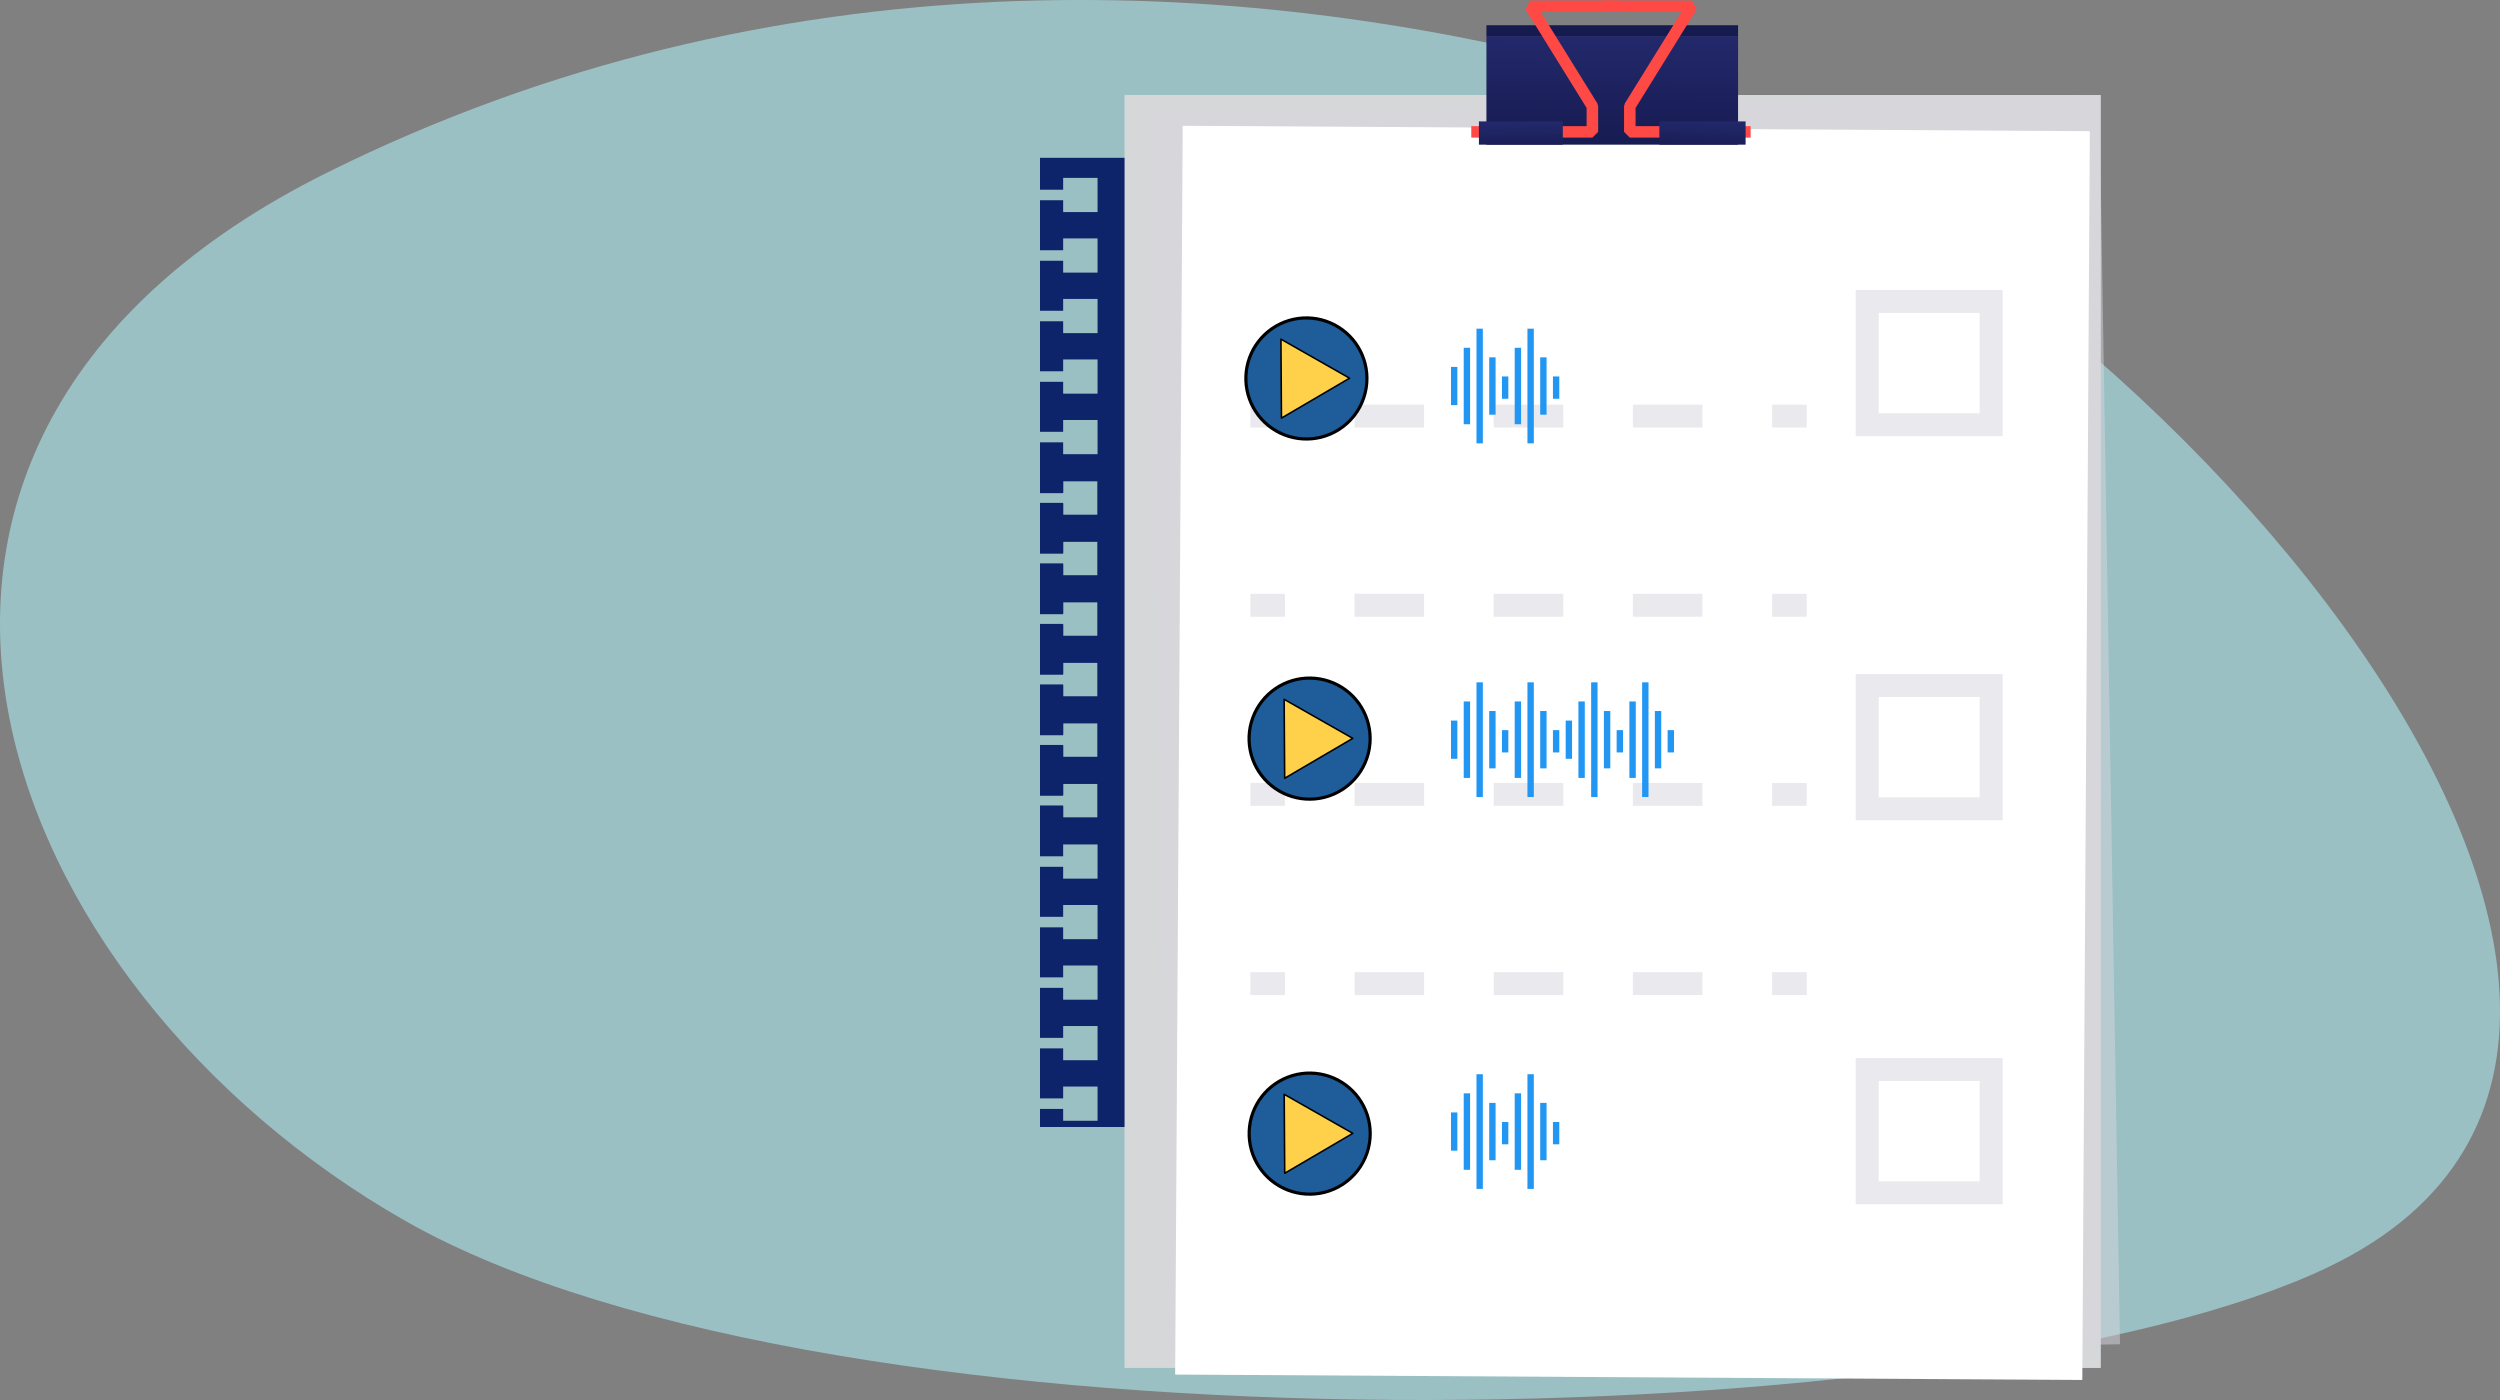 <svg width="125" height="70" viewBox="0 0 125 70" fill="none" xmlns="http://www.w3.org/2000/svg">
<rect x="0" y="0" width="125" height="70" fill="#808080" stroke="none"/>
<path d="M16.367 8.625C38.811 -2.526 61.996 -1.224 79.684 3.381C105.298 10.048 141.765 51.167 116.438 63.342C98.524 71.962 41.694 73.228 20.279 61.052C-0.352 49.31 -10.812 22.127 16.367 8.625Z" fill="#A6DCE1" fill-opacity="0.7"/>
<path d="M52 7.891V9.486H53.158V8.894H54.878V10.604H53.158V10.012H52V12.512H53.158V11.92H54.878V13.631H53.158V13.038H52V15.538H53.158V14.946H54.878V16.657H53.158V16.064H52V18.564H53.158V17.972H54.878V19.683H53.158V19.091H52V21.59H53.158V20.999H54.878V22.709H53.158V22.117H52V24.616H53.158V24.024H54.878V25.735H53.158V25.143H52V27.643H53.158V27.051H54.878V28.761H53.158V28.169H52V30.669H53.158V30.077H54.878V31.787H53.158V31.195H52V33.695H53.158V33.103H54.878V34.813H53.158V34.221H52V36.721H53.158V36.129H54.878V37.839H53.158V37.247H52V39.747H53.158V39.155H54.878V40.866H53.158V40.274H52V41.178H79.128V7.891H52Z" fill="#0D236A"/>
<path d="M52 23.062V24.658H53.158V24.066H54.878V25.776H53.158V25.184H52V27.684H53.158V27.092H54.878V28.802H53.158V28.21H52V30.71H53.158V30.118H54.878V31.828H53.158V31.236H52V33.736H53.158V33.144H54.878V34.855H53.158V34.262H52V36.762H53.158V36.17H54.878V37.881H53.158V37.288H52V39.788H53.158V39.197H54.878V40.907H53.158V40.315H52V42.815H53.158V42.222H54.878V43.933H53.158V43.341H52V45.841H53.158V45.249H54.878V46.959H53.158V46.367H52V48.867H53.158V48.275H54.878V49.985H53.158V49.393H52V51.893H53.158V51.301H54.878V53.011H53.158V52.419H52V54.919H53.158V54.327H54.878V56.038H53.158V55.446H52V56.35H79.128V23.062H52Z" fill="#0D236A"/>
<path d="M105.04 4.75H56.228V68.398H105.04V4.75Z" fill="#D6D7D8"/>
<path d="M57.405 5.561L104.964 4.781L106 67.214L58.441 67.994L57.405 5.561Z" fill="#D7D6DF" fill-opacity="0.5"/>
<path d="M59.135 6.289L104.492 6.56L104.115 68.998L58.758 68.728L59.135 6.289Z" fill="white"/>
<path d="M86.903 1.262H74.321V1.833H86.903V1.262Z" fill="#151A4F"/>
<path d="M86.903 1.812H74.321V7.233H86.903V1.812Z" fill="url(#paint0_linear)"/>
<path d="M79.619 6.881H73.564V6.308H79.331V5.396L76.274 0.464L76.519 0.027H80.964V0.601H77.036L79.865 5.164L79.907 5.315V6.594L79.619 6.881Z" fill="#FF4945"/>
<path d="M87.532 6.881H81.49L81.202 6.594V5.315L81.245 5.164L84.074 0.601H80.145V0.027H84.59L84.835 0.464L81.779 5.396V6.308H87.532V6.881Z" fill="#FF4945"/>
<path d="M78.141 6.07H73.946V7.233H78.141V6.07Z" fill="url(#paint1_linear)"/>
<path d="M87.28 6.07H82.968V7.233H87.28V6.07Z" fill="url(#paint2_linear)"/>
<path d="M64.247 20.23H62.518V21.377H64.247V20.23Z" fill="#D7D6DF" fill-opacity="0.5"/>
<path d="M85.124 21.377H81.644V20.23H85.124V21.377ZM78.165 21.377H74.685V20.23H78.164L78.165 21.377ZM71.205 21.377H67.726V20.23H71.205L71.205 21.377Z" fill="#D7D6DF" fill-opacity="0.5"/>
<path d="M90.334 20.23H88.605V21.377H90.334V20.23Z" fill="#D7D6DF" fill-opacity="0.5"/>
<path d="M64.247 29.691H62.518V30.838H64.247V29.691Z" fill="#D7D6DF" fill-opacity="0.5"/>
<path d="M85.124 30.838H81.644V29.691H85.124V30.838ZM78.165 30.838H74.685V29.691H78.164L78.165 30.838ZM71.205 30.838H67.726V29.691H71.205L71.205 30.838Z" fill="#D7D6DF" fill-opacity="0.5"/>
<path d="M90.334 29.691H88.605V30.838H90.334V29.691Z" fill="#D7D6DF" fill-opacity="0.5"/>
<path d="M64.247 39.148H62.518V40.295H64.247V39.148Z" fill="#D7D6DF" fill-opacity="0.5"/>
<path d="M85.124 40.295H81.645V39.148H85.124V40.295ZM78.165 40.295H74.686V39.148H78.165L78.165 40.295ZM71.206 40.295H67.727V39.148H71.206L71.206 40.295Z" fill="#D7D6DF" fill-opacity="0.5"/>
<path d="M90.335 39.148H88.606V40.295H90.335V39.148Z" fill="#D7D6DF" fill-opacity="0.5"/>
<path d="M64.248 48.605H62.519V49.752H64.248V48.605Z" fill="#D7D6DF" fill-opacity="0.5"/>
<path d="M85.124 49.752H81.645V48.605H85.124V49.752ZM78.165 49.752H74.686V48.605H78.165L78.165 49.752ZM71.206 49.752H67.727V48.605H71.206L71.206 49.752Z" fill="#D7D6DF" fill-opacity="0.5"/>
<path d="M90.336 48.605H88.606V49.752H90.336V48.605Z" fill="#D7D6DF" fill-opacity="0.5"/>
<path d="M100.134 21.808H92.783V14.5H100.134V21.808ZM93.936 20.662H98.981V15.646H93.936V20.662Z" fill="#D7D6DF" fill-opacity="0.5"/>
<path d="M100.134 41.011H92.783V33.703H100.134V41.011ZM93.936 39.865H98.981V34.849H93.936V39.865Z" fill="#D7D6DF" fill-opacity="0.5"/>
<path d="M100.133 60.211H92.783V52.902H100.133V60.211ZM93.936 59.064H98.98V54.049H93.936V59.064Z" fill="#D7D6DF" fill-opacity="0.5"/>
<path d="M65.299 15.897C65.898 15.893 66.484 16.067 66.984 16.396C67.484 16.725 67.875 17.195 68.108 17.747C68.341 18.298 68.405 18.906 68.292 19.494C68.179 20.082 67.895 20.623 67.474 21.049C67.054 21.476 66.517 21.767 65.93 21.888C65.344 22.009 64.735 21.953 64.181 21.728C63.626 21.503 63.151 21.118 62.815 20.622C62.479 20.127 62.298 19.543 62.294 18.944C62.291 18.547 62.366 18.153 62.516 17.785C62.665 17.416 62.886 17.081 63.165 16.798C63.444 16.515 63.776 16.29 64.142 16.135C64.509 15.981 64.902 15.9 65.299 15.897ZM64.071 20.904L67.476 18.91L64.045 16.958L64.071 20.904Z" fill="#1E5C9A"/>
<path d="M67.477 18.909L64.073 20.903L64.047 16.957L67.477 18.909Z" fill="#FFD14A"/>
<path d="M66.075 21.937C65.449 22.094 64.789 22.051 64.187 21.816C63.586 21.58 63.072 21.163 62.719 20.622C62.366 20.081 62.19 19.443 62.216 18.798C62.242 18.152 62.469 17.531 62.865 17.02C63.26 16.509 63.806 16.135 64.424 15.949C65.043 15.762 65.704 15.773 66.316 15.98C66.928 16.188 67.46 16.58 67.838 17.104C68.216 17.628 68.422 18.256 68.426 18.902C68.43 19.598 68.201 20.276 67.775 20.826C67.348 21.375 66.75 21.767 66.075 21.937ZM64.6 16.064C64.093 16.192 63.63 16.453 63.257 16.819C62.883 17.185 62.614 17.644 62.477 18.149C62.34 18.653 62.339 19.185 62.475 19.69C62.611 20.195 62.879 20.654 63.251 21.022C63.666 21.431 64.193 21.709 64.766 21.818C65.338 21.928 65.93 21.866 66.468 21.639C67.005 21.413 67.463 21.032 67.783 20.545C68.104 20.058 68.273 19.487 68.269 18.904C68.266 18.516 68.187 18.134 68.037 17.777C67.886 17.42 67.667 17.097 67.391 16.825C67.116 16.553 66.789 16.338 66.431 16.192C66.072 16.047 65.688 15.973 65.301 15.976C65.065 15.977 64.829 16.007 64.6 16.064Z" fill="black"/>
<path d="M64.082 20.943C64.077 20.944 64.071 20.945 64.065 20.943C64.059 20.942 64.053 20.939 64.049 20.936C64.044 20.932 64.04 20.927 64.037 20.922C64.035 20.917 64.034 20.911 64.033 20.905L64.007 16.959C64.007 16.952 64.009 16.945 64.012 16.939C64.016 16.933 64.021 16.928 64.027 16.924C64.033 16.921 64.039 16.919 64.046 16.919C64.053 16.919 64.06 16.921 64.066 16.924L67.497 18.876C67.503 18.879 67.508 18.884 67.511 18.89C67.515 18.896 67.517 18.903 67.517 18.91C67.517 18.917 67.515 18.924 67.511 18.93C67.508 18.936 67.503 18.941 67.497 18.944L64.093 20.939C64.09 20.941 64.086 20.942 64.082 20.943ZM64.087 17.026L64.112 20.836L67.398 18.91L64.087 17.026Z" fill="black"/>
<path d="M65.462 33.905C66.061 33.901 66.647 34.075 67.147 34.404C67.647 34.733 68.038 35.203 68.271 35.755C68.504 36.306 68.568 36.914 68.455 37.502C68.342 38.09 68.058 38.631 67.638 39.057C67.217 39.483 66.68 39.775 66.094 39.896C65.507 40.017 64.898 39.961 64.344 39.736C63.789 39.51 63.314 39.126 62.978 38.63C62.642 38.135 62.461 37.551 62.457 36.952C62.454 36.555 62.529 36.161 62.679 35.792C62.828 35.424 63.049 35.089 63.328 34.806C63.607 34.523 63.939 34.298 64.305 34.143C64.672 33.989 65.065 33.908 65.462 33.905ZM64.234 38.912L67.639 36.918L64.208 34.966L64.234 38.912Z" fill="#1E5C9A"/>
<path d="M67.638 36.916L64.234 38.911L64.207 34.965L67.638 36.916Z" fill="#FFD14A"/>
<path d="M66.235 39.944C65.609 40.102 64.949 40.059 64.347 39.824C63.746 39.588 63.233 39.171 62.879 38.63C62.526 38.089 62.35 37.451 62.376 36.806C62.403 36.16 62.629 35.539 63.025 35.028C63.421 34.517 63.966 34.143 64.584 33.956C65.203 33.77 65.864 33.781 66.476 33.988C67.088 34.196 67.62 34.588 67.998 35.112C68.377 35.636 68.582 36.264 68.587 36.91C68.591 37.606 68.361 38.283 67.935 38.833C67.508 39.383 66.91 39.775 66.235 39.944ZM64.76 34.072C64.254 34.2 63.79 34.46 63.417 34.827C63.044 35.193 62.775 35.652 62.637 36.156C62.5 36.661 62.499 37.193 62.635 37.698C62.771 38.203 63.039 38.662 63.411 39.029C63.826 39.439 64.353 39.716 64.926 39.826C65.498 39.936 66.091 39.874 66.628 39.647C67.165 39.42 67.623 39.039 67.943 38.553C68.264 38.066 68.433 37.494 68.429 36.911C68.426 36.524 68.347 36.141 68.197 35.785C68.046 35.428 67.827 35.105 67.552 34.833C67.276 34.561 66.95 34.346 66.591 34.2C66.232 34.054 65.848 33.981 65.461 33.984C65.225 33.985 64.99 34.015 64.76 34.072Z" fill="black"/>
<path d="M64.243 38.951C64.237 38.952 64.231 38.952 64.225 38.951C64.22 38.95 64.214 38.947 64.209 38.944C64.205 38.94 64.201 38.935 64.198 38.93C64.195 38.925 64.194 38.919 64.194 38.913L64.168 34.966C64.168 34.959 64.169 34.953 64.173 34.947C64.176 34.941 64.181 34.936 64.187 34.932C64.193 34.929 64.2 34.927 64.207 34.927C64.214 34.927 64.221 34.928 64.227 34.932L67.657 36.883C67.663 36.887 67.668 36.892 67.672 36.898C67.675 36.904 67.677 36.911 67.677 36.918C67.677 36.925 67.676 36.931 67.672 36.937C67.669 36.943 67.664 36.948 67.658 36.952L64.254 38.947C64.25 38.948 64.247 38.95 64.243 38.951ZM64.247 35.034L64.273 38.844L67.559 36.918L64.247 35.034Z" fill="black"/>
<path d="M65.465 53.655C66.063 53.651 66.65 53.825 67.15 54.154C67.65 54.483 68.041 54.953 68.273 55.505C68.506 56.056 68.57 56.664 68.458 57.252C68.345 57.84 68.06 58.381 67.64 58.807C67.22 59.233 66.682 59.525 66.096 59.646C65.51 59.767 64.901 59.711 64.346 59.486C63.792 59.26 63.316 58.876 62.981 58.38C62.645 57.885 62.463 57.301 62.459 56.702C62.456 56.305 62.532 55.911 62.681 55.542C62.831 55.174 63.051 54.839 63.331 54.556C63.61 54.273 63.942 54.048 64.308 53.893C64.674 53.739 65.067 53.658 65.465 53.655ZM64.237 58.662L67.641 56.668L64.211 54.716L64.237 58.662Z" fill="#1E5C9A"/>
<path d="M67.64 56.666L64.236 58.661L64.21 54.715L67.64 56.666Z" fill="#FFD14A"/>
<path d="M66.239 59.694C65.612 59.852 64.952 59.809 64.351 59.574C63.749 59.338 63.236 58.921 62.883 58.38C62.53 57.839 62.354 57.201 62.38 56.556C62.406 55.91 62.633 55.289 63.028 54.778C63.424 54.267 63.969 53.893 64.588 53.706C65.206 53.52 65.867 53.531 66.479 53.738C67.091 53.946 67.623 54.338 68.002 54.862C68.38 55.386 68.586 56.014 68.59 56.66C68.594 57.356 68.364 58.033 67.938 58.583C67.512 59.133 66.914 59.525 66.239 59.694ZM64.764 53.822C64.257 53.95 63.793 54.21 63.42 54.577C63.047 54.943 62.778 55.402 62.641 55.906C62.503 56.411 62.503 56.943 62.639 57.448C62.775 57.953 63.043 58.412 63.415 58.779C63.83 59.189 64.357 59.466 64.929 59.576C65.502 59.686 66.094 59.624 66.631 59.397C67.168 59.17 67.626 58.789 67.947 58.303C68.267 57.816 68.436 57.244 68.432 56.661C68.43 56.274 68.351 55.891 68.201 55.535C68.05 55.178 67.831 54.855 67.555 54.583C67.279 54.311 66.953 54.096 66.594 53.95C66.236 53.804 65.852 53.731 65.465 53.734C65.228 53.735 64.993 53.765 64.764 53.822Z" fill="black"/>
<path d="M64.246 58.701C64.24 58.702 64.234 58.702 64.228 58.701C64.222 58.7 64.216 58.697 64.212 58.694C64.207 58.69 64.203 58.685 64.201 58.68C64.198 58.675 64.197 58.669 64.197 58.663L64.17 54.716C64.17 54.709 64.172 54.703 64.175 54.697C64.179 54.691 64.184 54.686 64.19 54.682C64.196 54.679 64.203 54.677 64.209 54.677C64.216 54.677 64.223 54.678 64.229 54.682L67.66 56.633C67.666 56.637 67.671 56.642 67.674 56.648C67.678 56.654 67.68 56.661 67.68 56.668C67.68 56.675 67.678 56.681 67.675 56.687C67.671 56.693 67.666 56.698 67.66 56.702L64.256 58.697C64.253 58.698 64.249 58.7 64.246 58.701ZM64.25 54.784L64.275 58.594L67.561 56.668L64.25 54.784Z" fill="black"/>
<path d="M73.824 16.434H74.142V22.168H73.824V16.434ZM73.186 17.389H73.505V21.212H73.186V17.389ZM76.372 16.434H76.691V22.168H76.372V16.434ZM75.735 17.389H76.054V21.212H75.735V17.389ZM72.549 18.345H72.868V20.257H72.549V18.345ZM74.461 17.867H74.779V20.735H74.461V17.867ZM75.098 18.823H75.417V19.938H75.098V18.823ZM77.01 17.867H77.328V20.735H77.01V17.867ZM77.647 18.823H77.965V19.938H77.647V18.823Z" fill="#2196F3"/>
<path d="M73.824 34.117H74.142V39.852H73.824V34.117ZM73.186 35.073H73.505V38.896H73.186V35.073ZM76.372 34.117H76.691V39.852H76.372V34.117ZM75.735 35.073H76.054V38.896H75.735V35.073ZM72.549 36.029H72.868V37.94H72.549V36.029ZM74.461 35.551H74.779V38.418H74.461V35.551ZM75.098 36.507H75.417V37.622H75.098V36.507ZM77.01 35.551H77.328V38.418H77.01V35.551ZM77.647 36.507H77.965V37.622H77.647V36.507Z" fill="#2196F3"/>
<path d="M79.558 34.117H79.877V39.852H79.558V34.117ZM78.921 35.073H79.239V38.896H78.921V35.073ZM82.107 34.117H82.425V39.852H82.107V34.117ZM81.469 35.073H81.788V38.896H81.469V35.073ZM78.284 36.029H78.602V37.94H78.284V36.029ZM80.195 35.551H80.514V38.418H80.195V35.551ZM80.832 36.507H81.151V37.622H80.832V36.507ZM82.744 35.551H83.062V38.418H82.744V35.551ZM83.381 36.507H83.7V37.622H83.381V36.507Z" fill="#2196F3"/>
<path d="M73.824 53.711H74.142V59.445H73.824V53.711ZM73.186 54.667H73.505V58.49H73.186V54.667ZM76.372 53.711H76.691V59.445H76.372V53.711ZM75.735 54.667H76.054V58.49H75.735V54.667ZM72.549 55.622H72.868V57.534H72.549V55.622ZM74.461 55.145H74.779V58.012H74.461V55.145ZM75.098 56.1H75.417V57.215H75.098V56.1ZM77.01 55.145H77.328V58.012H77.01V55.145ZM77.647 56.1H77.965V57.215H77.647V56.1Z" fill="#2196F3"/>
<defs>
<linearGradient id="paint0_linear" x1="80.629" y1="1.9" x2="80.591" y2="7.778" gradientUnits="userSpaceOnUse">
<stop stop-color="#23286B"/>
<stop offset="1" stop-color="#151A4F"/>
</linearGradient>
<linearGradient id="paint1_linear" x1="76.035" y1="6.162" x2="76.062" y2="7.707" gradientUnits="userSpaceOnUse">
<stop stop-color="#23286B"/>
<stop offset="1" stop-color="#151A4F"/>
</linearGradient>
<linearGradient id="paint2_linear" x1="85.149" y1="6.005" x2="85.082" y2="7.742" gradientUnits="userSpaceOnUse">
<stop stop-color="#23286B"/>
<stop offset="1" stop-color="#151A4F"/>
</linearGradient>
</defs>
</svg>
